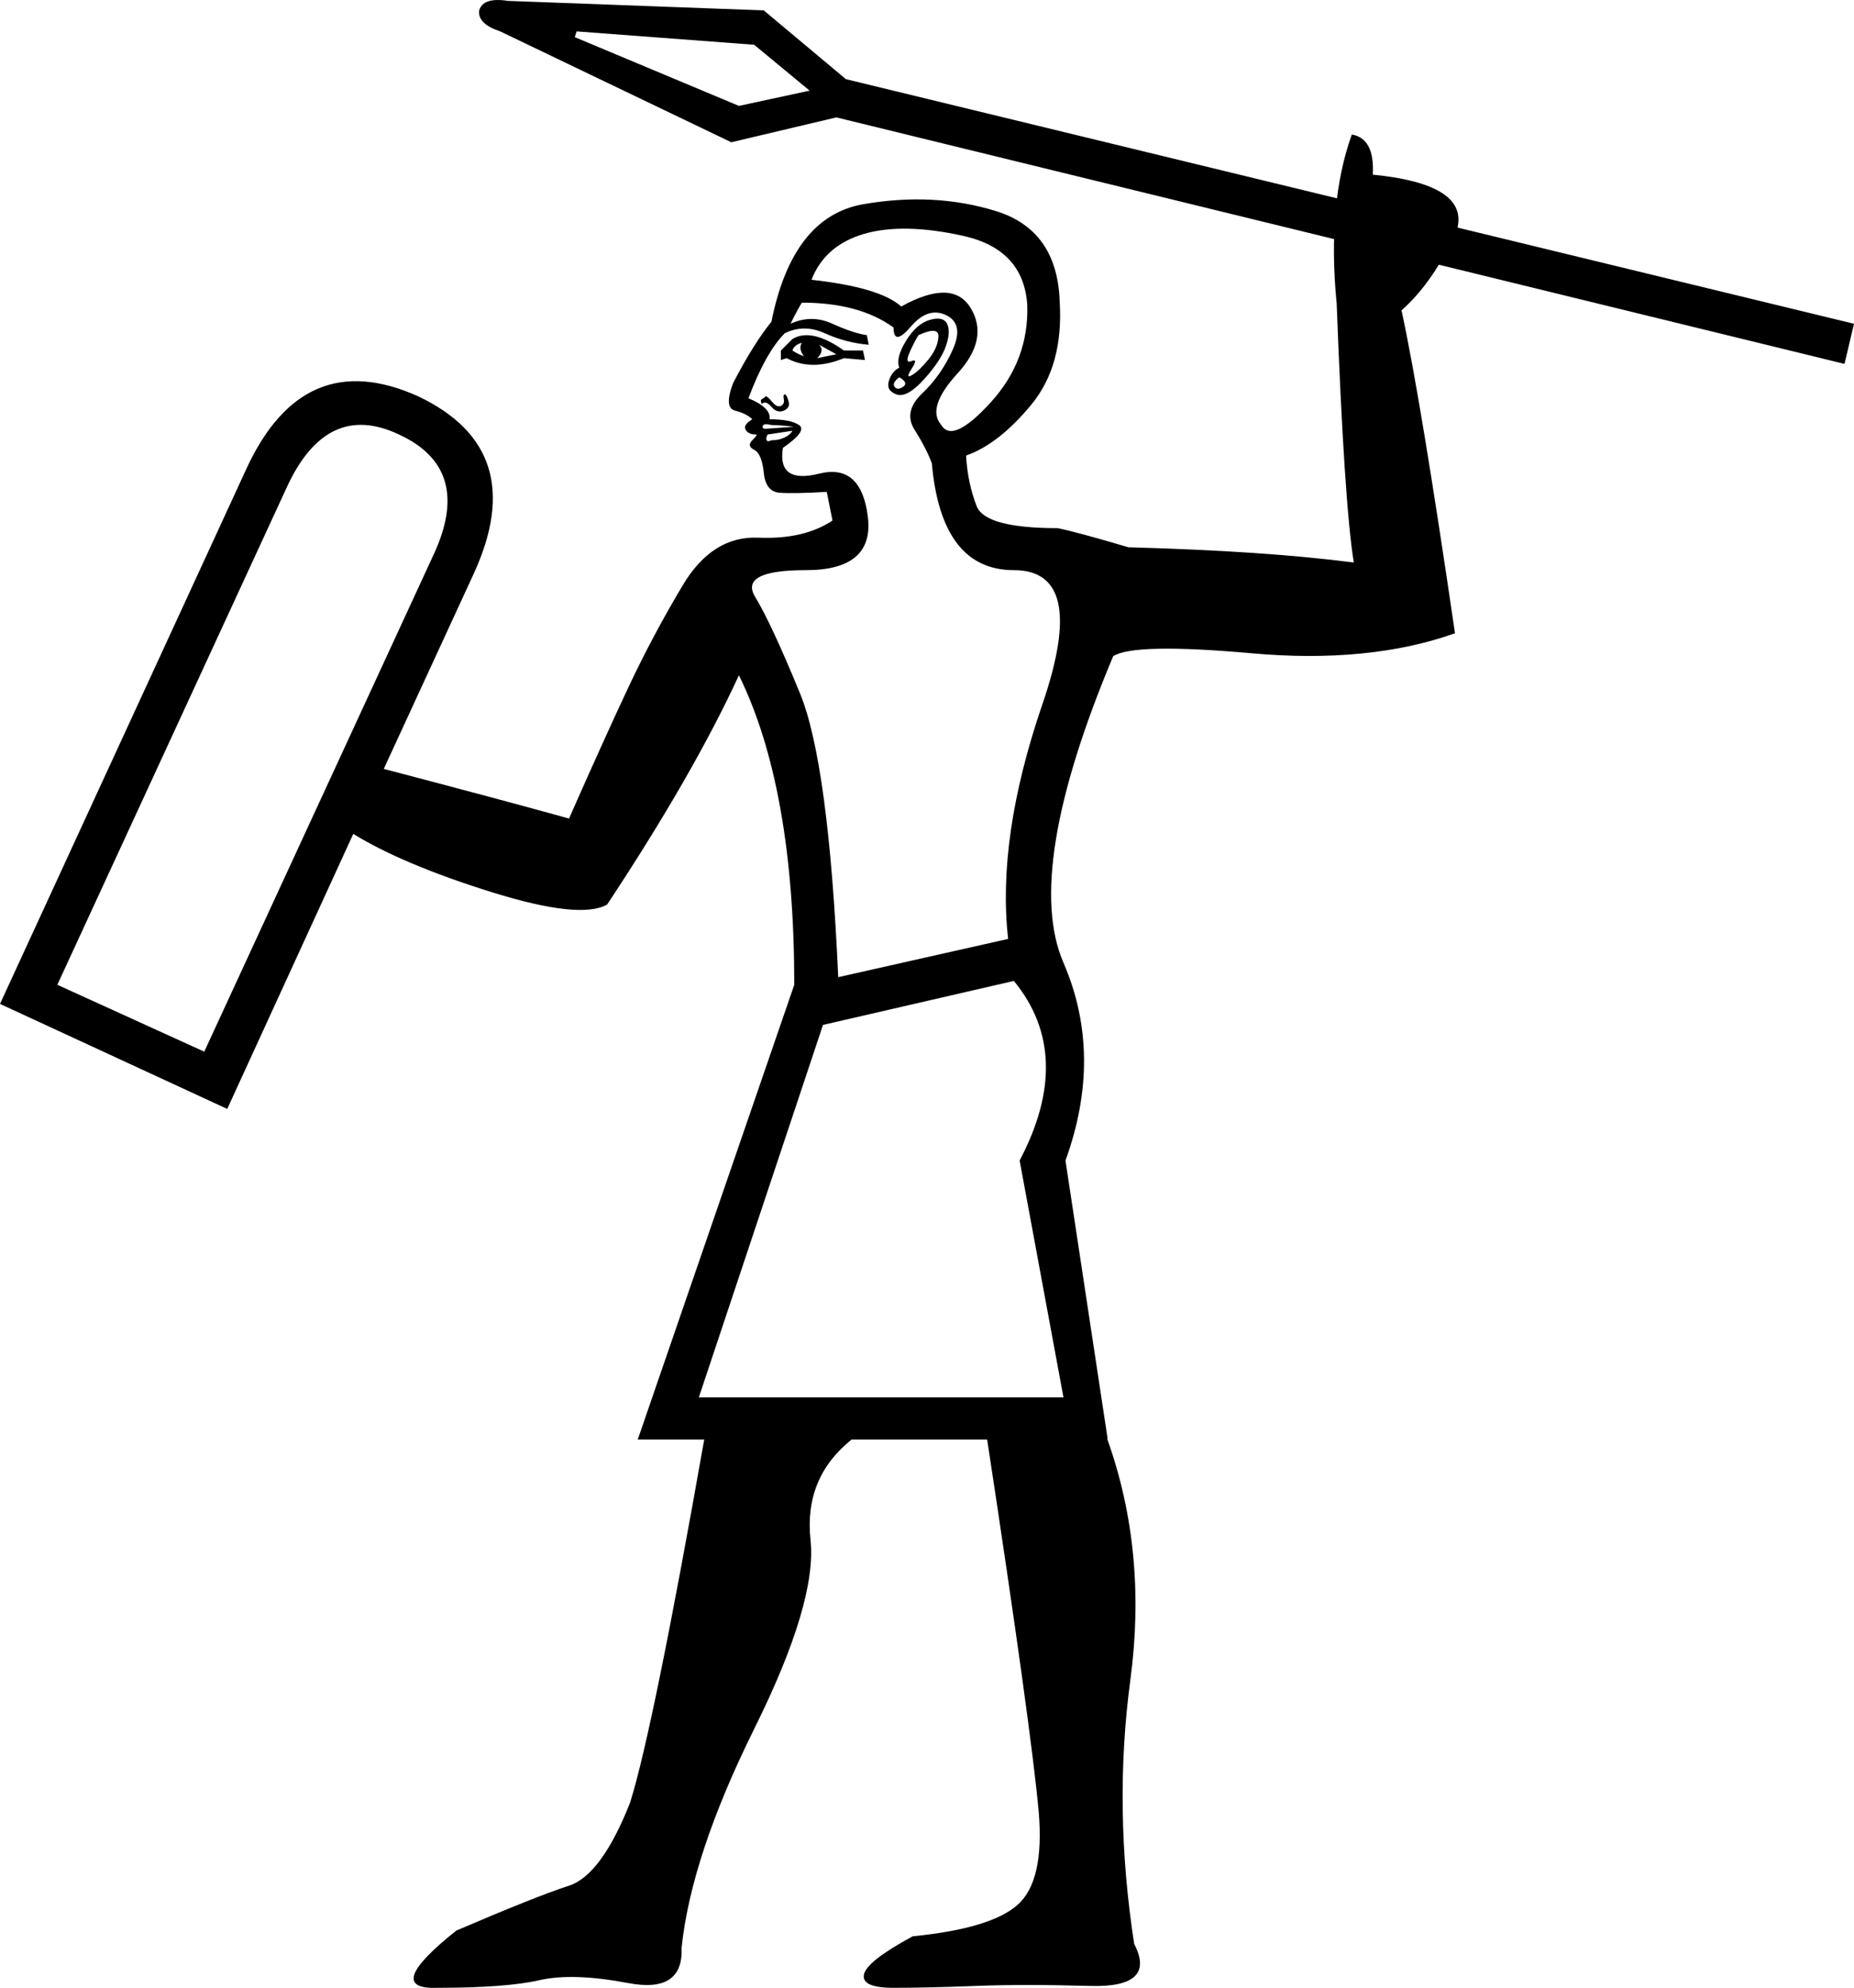 <?xml version='1.0' encoding ='UTF-8' standalone='yes'?>
<svg width='16.783' height='17.983' xmlns='http://www.w3.org/2000/svg' xmlns:xlink='http://www.w3.org/1999/xlink' xmlns:inkscape='http://www.inkscape.org/namespaces/inkscape'>
<path style='fill:#000000; stroke:none' d=' M 9.627 12.642  L 9.23 10.499  Q 9.731 9.548 9.178 8.874  L 7.45 9.272  L 6.326 12.642  L 9.627 12.642  Z  M 8.141 3.326  Q 8.106 3.24 8.201 3.084  Q 8.296 2.929 8.417 2.894  Q 8.538 2.859 8.573 2.929  Q 8.608 2.998 8.564 3.127  Q 8.521 3.257 8.366 3.43  Q 8.21 3.603 8.115 3.568  Q 8.02 3.534 8.046 3.447  Q 8.072 3.361 8.141 3.326  Z  M 8.314 3.032  Q 8.262 3.119 8.227 3.205  Q 8.193 3.292 8.253 3.266  Q 8.314 3.24 8.253 3.335  Q 8.193 3.43 8.253 3.395  Q 8.314 3.361 8.4 3.257  Q 8.487 3.153 8.495 3.05  Q 8.504 2.946 8.314 3.032  Z  M 8.158 2.773  Q 8.625 2.514 8.789 2.79  Q 8.953 3.067 8.668 3.378  Q 8.383 3.689 8.521 3.845  Q 8.625 4.018 8.971 3.637  Q 9.316 3.257 9.299 2.756  Q 9.264 2.255 8.72 2.134  Q 8.175 2.013 7.821 2.116  Q 7.467 2.22 7.346 2.531  Q 7.968 2.6 8.158 2.773  Z  M 8.141 3.413  Q 8.072 3.464 8.098 3.499  Q 8.124 3.534 8.175 3.499  Q 8.227 3.464 8.141 3.413  Z  M 7.069 3.257  L 7.069 3.171  L 7.173 3.067  Q 7.346 2.963 7.64 3.171  L 7.812 3.171  L 7.83 3.257  L 7.64 3.24  Q 7.346 3.361 7.121 3.24  L 7.069 3.257  Z  M 7.173 3.171  Q 7.225 3.205 7.277 3.222  Q 7.225 3.153 7.259 3.101  Q 7.19 3.119 7.173 3.171  Z  M 7.398 3.24  Q 7.484 3.222 7.571 3.205  L 7.415 3.119  Q 7.467 3.171 7.398 3.24  Z  M 6.896 3.655  Q 6.879 3.62 6.896 3.611  Q 6.914 3.603 6.931 3.585  Q 6.948 3.585 6.991 3.637  Q 7.035 3.689 7.069 3.672  Q 7.104 3.655 7.095 3.611  Q 7.087 3.568 7.104 3.568  Q 7.121 3.568 7.138 3.629  Q 7.156 3.689 7.095 3.715  Q 7.035 3.741 6.983 3.68  Q 6.931 3.62 6.896 3.655  Z  M 7.173 3.897  L 6.948 3.931  Q 6.931 3.966 6.94 3.983  Q 6.948 4 6.983 3.983  Q 7.052 3.983 7.104 3.957  Q 7.156 3.931 7.173 3.897  Z  M 7.173 3.862  Q 7.208 3.862 7.121 3.853  Q 7.035 3.845 6.983 3.845  Q 6.914 3.827 6.905 3.853  Q 6.896 3.879 6.931 3.879  L 7.173 3.862  Z  M 8.089 2.963  Q 7.778 2.738 7.259 2.738  Q 7.225 2.79 7.156 2.929  Q 7.346 2.842 7.536 2.929  Q 7.726 3.015 7.847 3.032  L 7.864 3.119  Q 7.657 3.101 7.467 3.015  Q 7.277 2.929 7.104 3.015  Q 6.931 3.188 6.775 3.603  Q 6.983 3.689 6.966 3.793  Q 7.156 3.793 7.233 3.845  Q 7.311 3.897 7.087 4.052  Q 7.035 4.38 7.415 4.285  Q 7.795 4.19 7.856 4.674  Q 7.916 5.158 7.294 5.158  Q 6.689 5.158 6.836 5.4  Q 6.983 5.642 7.242 6.273  Q 7.501 6.904 7.588 8.84  L 9.126 8.494  Q 9.022 7.578 9.437 6.368  Q 9.852 5.158 9.178 5.158  Q 8.521 5.158 8.435 4.19  Q 8.383 4.052 8.279 3.888  Q 8.175 3.724 8.348 3.559  Q 8.521 3.395 8.625 3.162  Q 8.729 2.929 8.564 2.851  Q 8.4 2.773 8.245 2.955  Q 8.089 3.136 8.089 2.963  Z  M 1.849 9.514  L 3.924 5.02  Q 4.287 4.242 3.612 3.931  Q 2.956 3.62 2.593 4.415  L 0.519 8.909  L 1.849 9.514  Z  M 5.22 0.284  L 5.203 0.336  L 6.689 0.958  L 7.329 0.82  L 6.827 0.405  L 5.22 0.284  Z  M 16.697 3.292  L 7.571 1.062  L 6.62 1.287  L 4.528 0.284  Q 4.321 0.215 4.338 0.094  Q 4.373 -0.027 4.598 0.008  L 6.914 0.094  L 7.657 0.716  L 16.783 2.929  L 16.697 3.292  Z  M 12.099 2.738  Q 12.013 1.84 12.237 1.217  Q 12.445 1.252 12.427 1.58  Q 13.309 1.667 13.188 2.082  Q 12.98 2.548 12.687 2.808  Q 12.86 3.603 13.171 5.729  Q 12.393 6.005 11.33 5.91  Q 10.267 5.815 10.077 5.936  Q 9.264 7.872 9.627 8.71  Q 9.99 9.548 9.645 10.499  L 10.025 13.005  L 10.025 13.023  Q 10.388 14.042 10.232 15.2  Q 10.077 16.358 10.267 17.586  Q 10.474 17.983 9.869 17.966  Q 9.264 17.949 8.832 17.966  Q 8.4 17.983 8.089 17.983  Q 7.795 17.983 7.821 17.862  Q 7.847 17.741 8.262 17.517  Q 8.971 17.447 9.213 17.231  Q 9.455 17.015 9.403 16.393  Q 9.334 15.633 8.936 13.023  L 7.709 13.023  Q 7.277 13.368 7.337 13.93  Q 7.398 14.492 6.827 15.641  Q 6.257 16.791 6.17 17.62  Q 6.188 18.035 5.687 17.94  Q 5.185 17.845 4.883 17.914  Q 4.58 17.983 3.958 17.983  Q 3.457 18.001 4.131 17.465  Q 4.857 17.154 5.151 17.059  Q 5.445 16.963 5.704 16.307  Q 5.911 15.65 6.378 13.005  L 6.378 13.023  L 5.773 13.023  L 7.19 8.909  Q 7.19 7.129 6.689 6.109  Q 6.274 7.008 5.496 8.183  Q 5.254 8.321 4.451 8.071  Q 3.647 7.82 3.198 7.544  L 2.057 10.032  L 0 9.082  L 2.23 4.242  Q 2.748 3.119 3.785 3.585  Q 4.805 4.069 4.287 5.193  L 3.474 6.956  Q 4.528 7.232 5.151 7.405  Q 5.479 6.662 5.695 6.204  Q 5.911 5.746 6.179 5.297  Q 6.447 4.847 6.862 4.864  Q 7.277 4.882 7.536 4.709  L 7.484 4.45  Q 7.19 4.467 7.061 4.458  Q 6.931 4.45 6.914 4.277  Q 6.896 4.104 6.827 4.069  Q 6.758 4.035 6.81 3.983  Q 6.862 3.931 6.845 3.931  Q 6.775 3.931 6.75 3.888  Q 6.724 3.845 6.81 3.793  Q 6.758 3.741 6.654 3.715  Q 6.551 3.689 6.637 3.464  Q 6.827 3.101 6.983 2.911  Q 7.173 1.961 7.812 1.848  Q 8.452 1.736 9.014 1.909  Q 9.575 2.082 9.593 2.738  Q 9.627 3.309 9.334 3.663  Q 9.04 4.018 8.746 4.121  L 8.746 4.139  Q 8.763 4.38 8.841 4.579  Q 8.919 4.778 9.575 4.778  L 9.575 4.778  Q 9.748 4.813 10.215 4.951  Q 11.459 4.985 12.255 5.089  Q 12.168 4.553 12.099 2.721  L 12.099 2.738  Z '/></svg>

